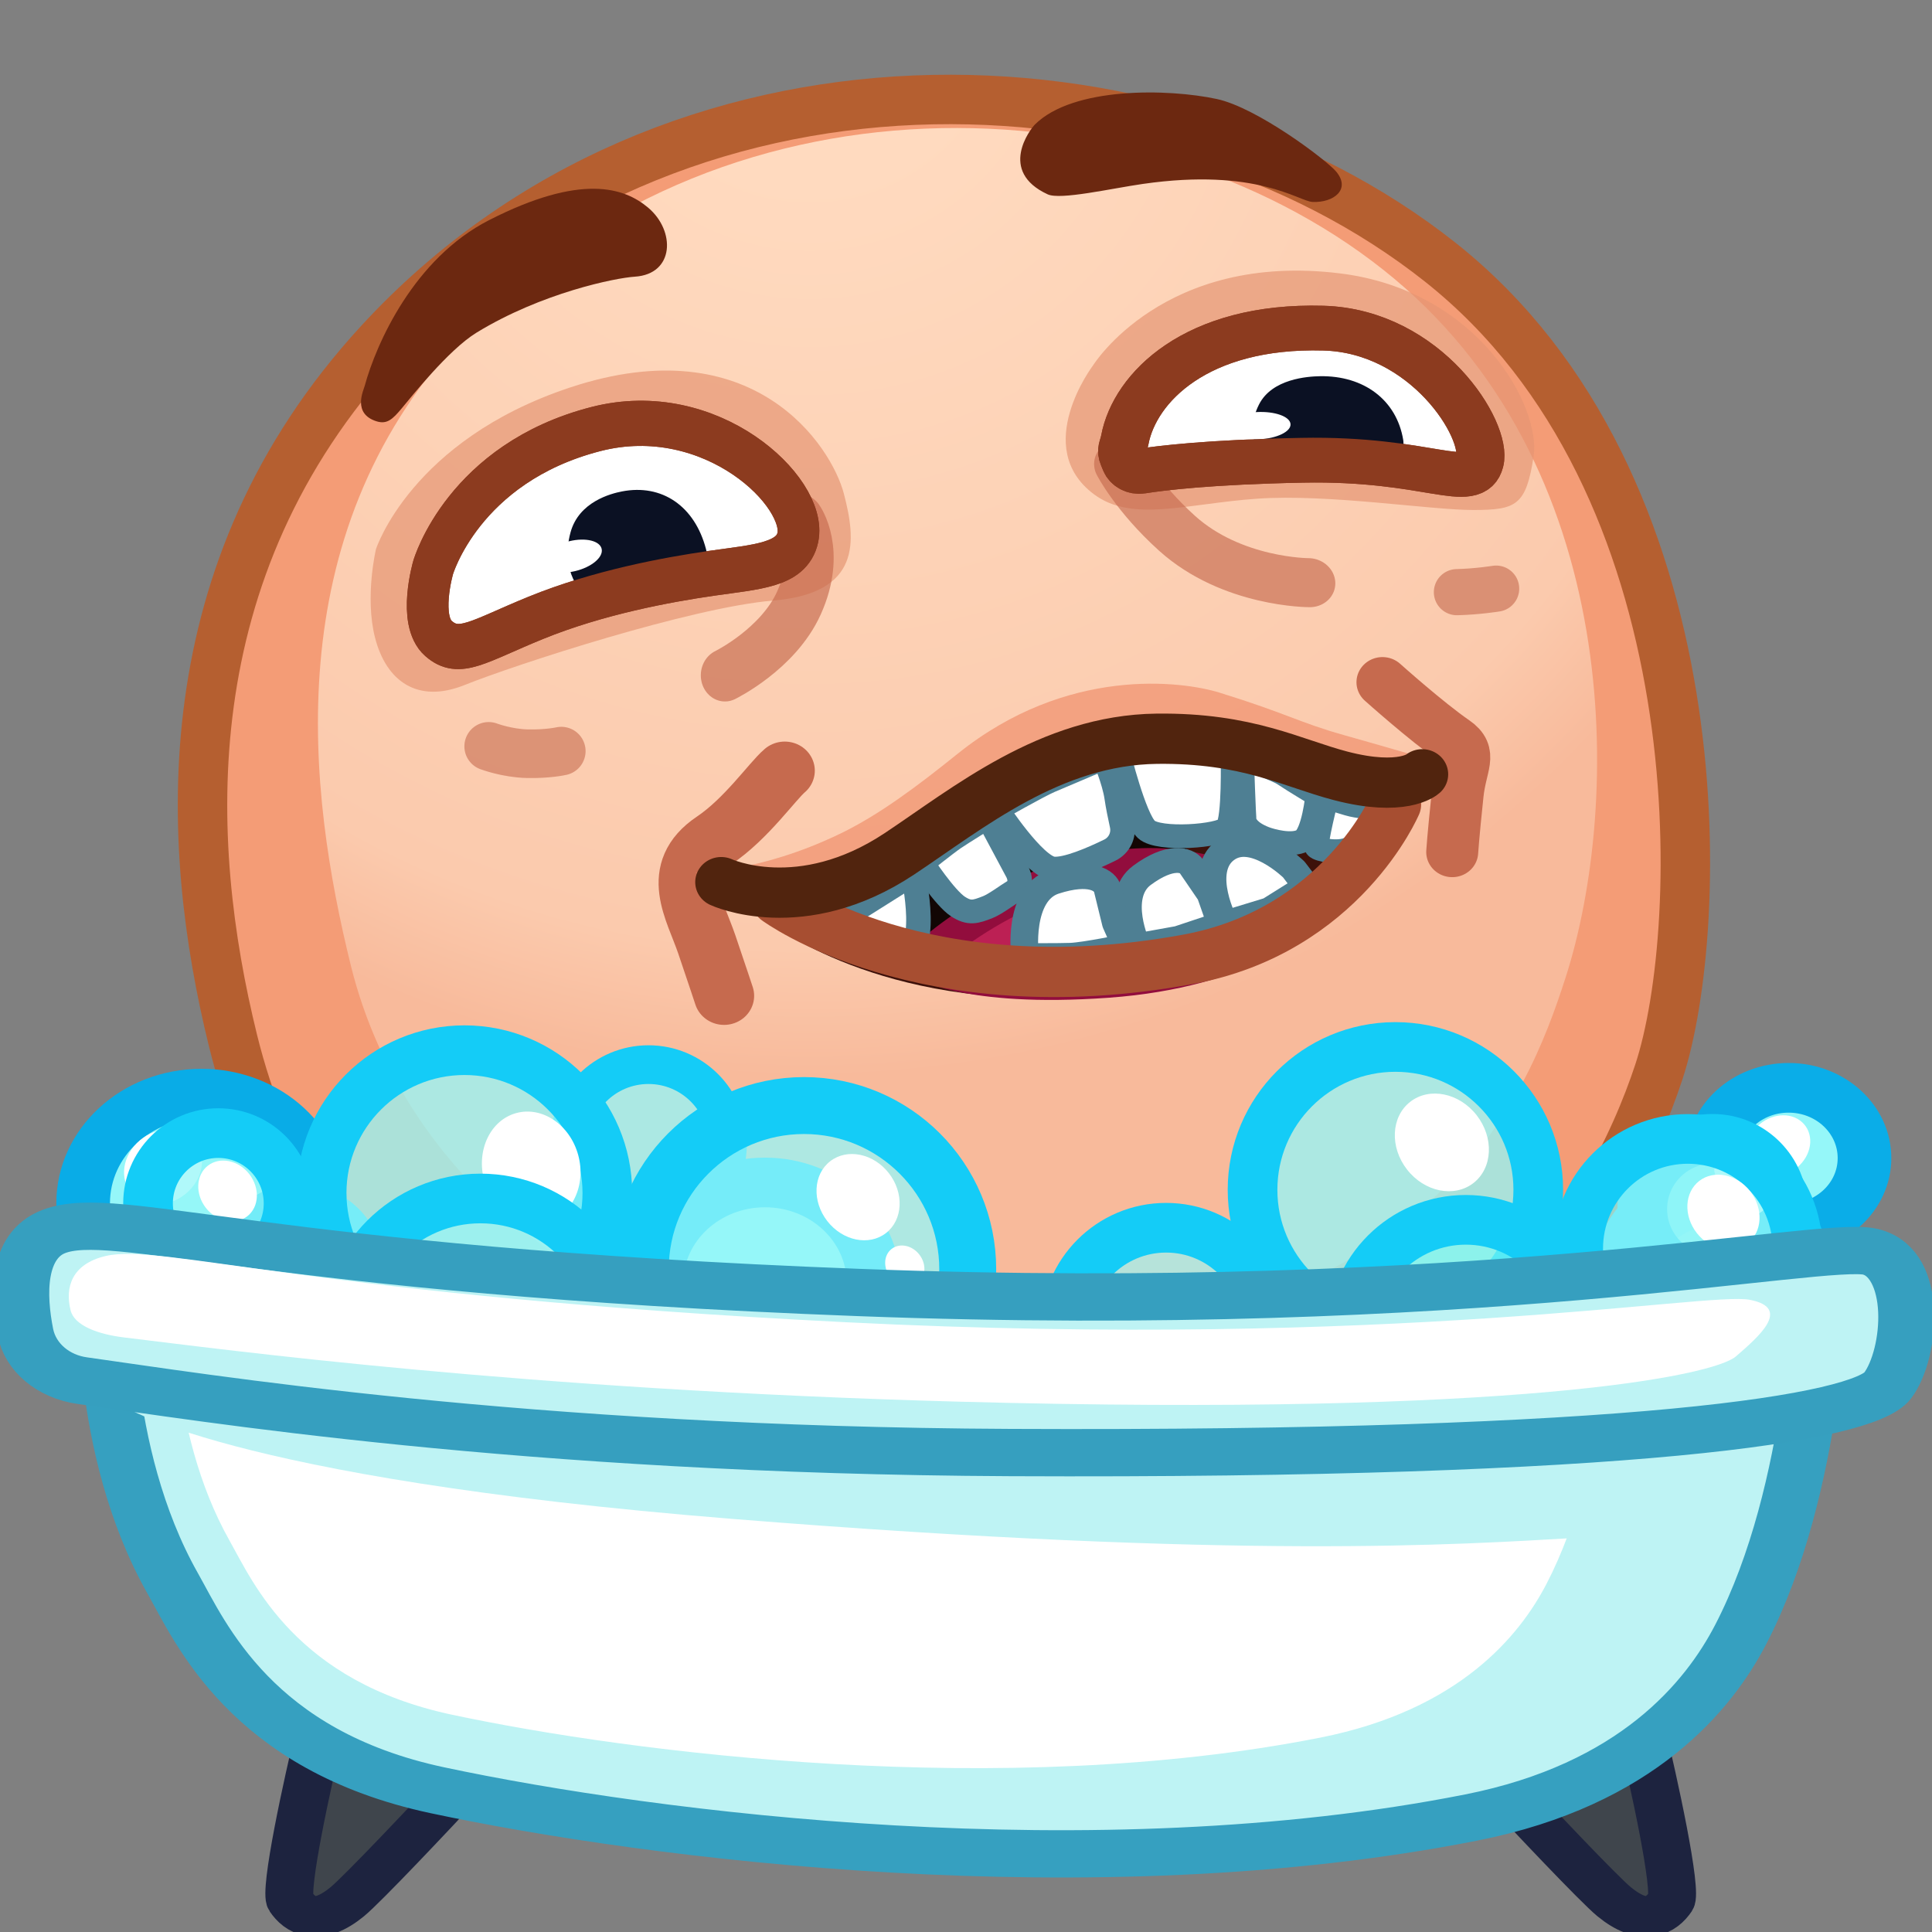 <svg xmlns="http://www.w3.org/2000/svg" xmlns:xlink="http://www.w3.org/1999/xlink" viewBox="0 0 512 512" width="512" height="512" style="width: 100%; height: 100%; transform: translate3d(0,0,0); content-visibility: visible;" preserveAspectRatio="xMidYMid meet"><rect x="0" y="0" width="512" height="512" fill="#808080" stroke="none"/><defs><clipPath id="__lottie_element_2"><rect width="512" height="512" x="0" y="0"></rect></clipPath><clipPath id="__lottie_element_4"><path d="M0,0 L512,0 L512,512 L0,512z"></path></clipPath><radialGradient id="__lottie_element_21" spreadMethod="pad" gradientUnits="userSpaceOnUse" cx="-37.938" cy="-193.73" r="286.316" fx="-37.938" fy="-193.73"><stop offset="16%" stop-color="rgb(255,218,191)"></stop><stop offset="88%" stop-color="rgb(251,202,173)"></stop><stop offset="100%" stop-color="rgb(248,186,155)"></stop></radialGradient></defs><g clip-path="url(#__lottie_element_2)"><g clip-path="url(#__lottie_element_4)" style="display: block;" transform="matrix(1,0,0,1,0,0)" opacity="1"><g style="display: block;" transform="matrix(0.99,0,0,0.99,12.158,-26.29)" opacity="1"><g opacity="1" transform="matrix(1,0,0,1,240.525,243.466)"><path fill="rgb(244,156,118)" fill-opacity="1" d=" M-190.452,61.567 C-203.443,8.803 -207.43,-64.12 -151.261,-125.189 C-72.913,-210.371 58.036,-205.921 132.733,-146.725 C207.429,-87.529 203.933,31.602 191.245,70.048 C178.556,108.493 138.28,182.177 14.527,196.175 C-110.972,210.371 -173.79,129.241 -190.452,61.567z"></path><path stroke-linecap="butt" stroke-linejoin="miter" fill-opacity="0" stroke-miterlimit="10" stroke="rgb(181,95,48)" stroke-opacity="1" stroke-width="13.238" d=" M-190.452,61.567 C-203.443,8.803 -207.43,-64.12 -151.261,-125.189 C-72.913,-210.371 58.036,-205.921 132.733,-146.725 C207.429,-87.529 203.933,31.602 191.245,70.048 C178.556,108.493 138.28,182.177 14.527,196.175 C-110.972,210.371 -173.79,129.241 -190.452,61.567z"></path></g><g opacity="1" transform="matrix(1,0,0,1,242.372,222.295)"><path fill="url(#__lottie_element_21)" fill-opacity="1" d=" M-160.766,62.606 C-172.084,16.64 -180.706,-51.561 -131.773,-104.763 C-63.519,-178.97 50.559,-175.094 115.632,-123.524 C180.706,-71.955 179.338,19.576 164.443,65.916 C153.651,99.493 130.749,153.85 22.939,166.044 C-86.391,178.411 -146.25,121.561 -160.766,62.606z"></path></g></g><g style="display: block;" transform="matrix(-1.08,0,0,1,529.648,-2.449)" opacity="1"><g opacity="1" transform="matrix(1,0,0,1,0,0)"><g opacity="1" transform="matrix(1,0,0,1,302.705,342.444)"><path fill="rgb(149,247,249)" fill-opacity="1" d=" M26.632,0 C26.632,14.708 14.708,26.632 -0.001,26.632 C-14.709,26.632 -26.632,14.708 -26.632,0 C-26.632,-14.708 -14.709,-26.632 -0.001,-26.632 C14.708,-26.632 26.632,-14.708 26.632,0z"></path><path stroke-linecap="round" stroke-linejoin="round" fill-opacity="0" stroke="rgb(20,204,247)" stroke-opacity="1" stroke-width="13.162" d=" M26.632,0 C26.632,14.708 14.708,26.632 -0.001,26.632 C-14.709,26.632 -26.632,14.708 -26.632,0 C-26.632,-14.708 -14.709,-26.632 -0.001,-26.632 C14.708,-26.632 26.632,-14.708 26.632,0z"></path></g><g opacity="1" transform="matrix(1,0,0,1,0,0)"><g opacity="1" transform="matrix(1,0,0,1,51.526,309.353)"><path fill="rgb(149,247,249)" fill-opacity="1" d=" M18.621,0 C18.621,10.284 10.284,18.621 0,18.621 C-10.284,18.621 -18.621,10.284 -18.621,0 C-18.621,-10.284 -10.284,-18.621 0,-18.621 C10.284,-18.621 18.621,-10.284 18.621,0z"></path><path stroke-linecap="round" stroke-linejoin="round" fill-opacity="0" stroke="rgb(10,173,232)" stroke-opacity="1" stroke-width="13.162" d=" M18.621,0 C18.621,10.284 10.284,18.621 0,18.621 C-10.284,18.621 -18.621,10.284 -18.621,0 C-18.621,-10.284 -10.284,-18.621 0,-18.621 C10.284,-18.621 18.621,-10.284 18.621,0z"></path></g><g opacity="1" transform="matrix(1,0,0,1,53.982,306.072)"><path fill="rgb(255,255,255)" fill-opacity="1" d=" M5.747,-4.482 C8.633,-0.781 8.399,4.226 5.224,6.701 C2.05,9.176 -2.862,8.183 -5.748,4.482 C-8.633,0.782 -8.399,-4.226 -5.225,-6.701 C-2.051,-9.176 2.861,-8.183 5.747,-4.482z"></path></g></g><g opacity="1" transform="matrix(1,0,0,1,0,0)"><g opacity="1" transform="matrix(1,0,0,1,440.962,321.324)"><path fill="rgb(149,247,249)" fill-opacity="1" d=" M29.051,0 C29.051,16.044 16.044,29.05 0,29.05 C-16.045,29.05 -29.051,16.044 -29.051,0 C-29.051,-16.044 -16.045,-29.05 0,-29.05 C16.044,-29.05 29.051,-16.044 29.051,0z"></path><path stroke-linecap="round" stroke-linejoin="round" fill-opacity="0" stroke="rgb(9,172,231)" stroke-opacity="1" stroke-width="13.162" d=" M29.051,0 C29.051,16.044 16.044,29.05 0,29.05 C-16.045,29.05 -29.051,16.044 -29.051,0 C-29.051,-16.044 -16.045,-29.05 0,-29.05 C16.044,-29.05 29.051,-16.044 29.051,0z"></path></g><g opacity="1" transform="matrix(1,0,0,1,450.409,311.68)"><path fill="rgb(255,255,255)" fill-opacity="1" d=" M7.08,-5.52 C10.634,-0.962 10.346,5.205 6.436,8.253 C2.526,11.302 -3.525,10.079 -7.079,5.521 C-10.633,0.962 -10.345,-5.204 -6.435,-8.253 C-2.525,-11.302 3.526,-10.078 7.08,-5.52z"></path></g></g></g></g><g style="display: block;" transform="matrix(0.99,0,0,0.99,146.588,147.842)" opacity="1"><g opacity="1" transform="matrix(1.126,0,0,1.089,-15.606,-18.789)"><g opacity="1" transform="matrix(1,0,0,1,139.955,87.819)"><path fill="rgb(61,17,10)" fill-opacity="1" d=" M-74.4,19.184 C-74.4,19.184 -48.395,40.688 0.093,37.263 C48.581,33.837 59.723,15.337 65.251,4.346 C70.779,-6.646 77.37,-6.394 77.37,-6.394 C77.37,-6.394 52.907,-10.943 34.906,-26.726 C27.002,-33.656 -6.501,-21.043 -17.406,-13.625 C-28.31,-6.207 -37.835,4.184 -51.075,10.222 C-64.314,16.26 -74.4,19.184 -74.4,19.184z"></path></g><g opacity="1" transform="matrix(1,0,0,1,53.659,91.203)"><path stroke-linecap="round" stroke-linejoin="round" fill-opacity="0" stroke="rgb(198,106,78)" stroke-opacity="1" stroke-width="14.3" d=" M15.257,-21.643 C12.337,-19.091 6.147,-9.817 -1.519,-4.495 C-12.215,2.93 -6.068,12.55 -3.283,21.025 C-0.498,29.5 0.835,33.699 0.835,33.699"></path></g><g opacity="1" transform="matrix(1,0,0,1,210.389,57.134)"><path stroke-linecap="round" stroke-linejoin="round" fill-opacity="0" stroke="rgb(198,106,78)" stroke-opacity="1" stroke-width="12.355" d=" M0.626,-9.317 C0.626,-9.317 11.187,0.463 17.649,5.05 C22.093,8.205 19.237,10.992 18.493,18.27 C17.415,28.822 17.21,32.427 17.21,32.427"></path></g><g opacity="1" transform="matrix(1,0,0,1,0,0)"><path fill="rgb(18,6,4)" fill-opacity="1" d=" M145.404,73.994 C121.134,76.471 131.877,91.845 125.681,90.543 C119.485,89.241 130.073,84.429 115.167,89.552 C100.261,94.675 84.054,93.768 96.032,108.174 C108.01,122.58 119.788,112.053 127.882,107.443 C135.976,102.833 155.741,97.444 155.741,97.444 C155.741,97.444 164.726,96.508 164.574,86.053 C164.359,71.267 159.494,72.556 145.404,73.994z"></path></g><g opacity="1" transform="matrix(1,0,0,1,148.174,106.978)"><path fill="rgb(188,32,84)" fill-opacity="1" d=" M-46.981,9.581 C-46.981,9.581 -23.86,-14.117 7.309,-14.393 C27.446,-14.571 44.271,-1.704 44.271,-1.704 C44.271,-1.704 30.282,11.968 -2.501,14.406 C-36.611,16.943 -46.981,9.581 -46.981,9.581z"></path><path stroke-linecap="round" stroke-linejoin="round" fill-opacity="0" stroke="rgb(146,13,61)" stroke-opacity="1" stroke-width="8" d=" M-46.981,9.581 C-46.981,9.581 -23.86,-14.117 7.309,-14.393 C27.446,-14.571 44.271,-1.704 44.271,-1.704 C44.271,-1.704 30.282,11.968 -2.501,14.406 C-36.611,16.943 -46.981,9.581 -46.981,9.581z"></path></g><g opacity="1" transform="matrix(1,0,0,1,0.538,7.082)"><g opacity="1" transform="matrix(1,0,0,1,133.945,73.103)"><path fill="rgb(255,255,255)" fill-opacity="1" d=" M-15.141,-1.074 C-15.141,-1.074 -6.31,12.904 -1.815,13.418 C1.381,13.784 7.661,10.96 11.722,8.906 C13.953,7.778 15.141,5.256 14.617,2.783 C14.152,0.593 13.628,-2.054 13.352,-4.042 C12.786,-8.115 10.432,-13.784 10.432,-13.784 C10.432,-13.784 0.16,-9.29 -2.638,-8.042 C-5.435,-6.794 -15.141,-1.074 -15.141,-1.074z"></path><path stroke-linecap="round" stroke-linejoin="round" fill-opacity="0" stroke="rgb(78,127,147)" stroke-opacity="1" stroke-width="5.835" d=" M-15.141,-1.074 C-15.141,-1.074 -6.31,12.904 -1.815,13.418 C1.381,13.784 7.661,10.96 11.722,8.906 C13.953,7.778 15.141,5.256 14.617,2.783 C14.152,0.593 13.628,-2.054 13.352,-4.042 C12.786,-8.115 10.432,-13.784 10.432,-13.784 C10.432,-13.784 0.16,-9.29 -2.638,-8.042 C-5.435,-6.794 -15.141,-1.074 -15.141,-1.074z"></path></g><g opacity="1" transform="matrix(1,0,0,1,202.561,75.934)"><path fill="rgb(255,255,255)" fill-opacity="1" d=" M8.17,-3.608 C8.17,-3.608 2.741,4.46 0.062,5.73 C-2.617,7 -7.252,6.017 -7.711,5.307 C-8.17,4.597 -5.389,-7 -5.389,-7 C-5.389,-7 -0.214,-5.128 1.589,-4.857 C3.304,-4.599 8.17,-3.608 8.17,-3.608z"></path><path stroke-linecap="round" stroke-linejoin="round" fill-opacity="0" stroke="rgb(78,127,147)" stroke-opacity="1" stroke-width="5.835" d=" M8.17,-3.608 C8.17,-3.608 2.741,4.46 0.062,5.73 C-2.617,7 -7.252,6.017 -7.711,5.307 C-8.17,4.597 -5.389,-7 -5.389,-7 C-5.389,-7 -0.214,-5.128 1.589,-4.857 C3.304,-4.599 8.17,-3.608 8.17,-3.608z"></path></g><g opacity="1" transform="matrix(1,0,0,1,112.793,85.765)"><path fill="rgb(255,255,255)" fill-opacity="1" d=" M-11.796,-0.595 C-11.796,-0.595 -6.355,8.033 -3.196,10.133 C-0.508,11.919 0.905,11.457 3.871,10.25 C5.657,9.523 8.651,7.178 10.016,6.355 C11.796,5.282 11.758,3.063 10.705,1.254 C10.705,1.254 3.892,-11.918 3.892,-11.918 C3.892,-11.918 -2.232,-8.025 -4.232,-6.62 C-6.075,-5.324 -11.796,-0.595 -11.796,-0.595z"></path><path stroke-linecap="round" stroke-linejoin="round" fill-opacity="0" stroke="rgb(78,127,147)" stroke-opacity="1" stroke-width="5.835" d=" M-11.796,-0.595 C-11.796,-0.595 -6.355,8.033 -3.196,10.133 C-0.508,11.919 0.905,11.457 3.871,10.25 C5.657,9.523 8.651,7.178 10.016,6.355 C11.796,5.282 11.758,3.063 10.705,1.254 C10.705,1.254 3.892,-11.918 3.892,-11.918 C3.892,-11.918 -2.232,-8.025 -4.232,-6.62 C-6.075,-5.324 -11.796,-0.595 -11.796,-0.595z"></path></g><g opacity="1" transform="matrix(1,0,0,1,91.004,98.429)"><path fill="rgb(255,255,255)" fill-opacity="1" d=" M-10.917,3.758 C-10.917,3.758 -1.643,9.293 4.165,9.833 C12.515,10.609 7.887,-10.609 7.887,-10.609 C7.887,-10.609 -12.515,2.682 -12.515,2.682"></path><path stroke-linecap="round" stroke-linejoin="round" fill-opacity="0" stroke="rgb(78,127,147)" stroke-opacity="1" stroke-width="5.835" d=" M-10.917,3.758 C-10.917,3.758 -1.643,9.293 4.165,9.833 C12.515,10.609 7.887,-10.609 7.887,-10.609 C7.887,-10.609 -12.515,2.682 -12.515,2.682"></path></g><g opacity="1" transform="matrix(1,0,0,1,161.472,67.678)"><path fill="rgb(255,255,255)" fill-opacity="1" d=" M13.465,-8.635 C13.465,-8.635 13.827,6.705 12.186,8.809 C10.545,10.912 -4.203,12.074 -7.13,9.247 C-10.057,6.42 -13.827,-9.399 -13.827,-9.399 C-13.827,-9.399 -1.06,-12.073 3.403,-11.494 C10.559,-10.565 13.465,-8.635 13.465,-8.635z"></path><path stroke-linecap="round" stroke-linejoin="round" fill-opacity="0" stroke="rgb(78,127,147)" stroke-opacity="1" stroke-width="5.835" d=" M13.465,-8.635 C13.465,-8.635 13.827,6.705 12.186,8.809 C10.545,10.912 -4.203,12.074 -7.13,9.247 C-10.057,6.42 -13.827,-9.399 -13.827,-9.399 C-13.827,-9.399 -1.06,-12.073 3.403,-11.494 C10.559,-10.565 13.465,-8.635 13.465,-8.635z"></path></g><g opacity="1" transform="matrix(1,0,0,1,186.04,70.134)"><path fill="rgb(255,255,255)" fill-opacity="1" d=" M9.04,-1.644 C9.04,-1.644 8.133,7.949 5.521,9.479 C2.91,11.009 -2.12,9.558 -3.675,8.928 C-7.402,7.419 -8.179,5.618 -8.382,4.839 C-8.585,4.061 -9.04,-11.009 -9.04,-11.009 C-9.04,-11.009 -0.822,-8.067 1.134,-6.713 C3.745,-4.905 9.04,-1.644 9.04,-1.644z"></path><path stroke-linecap="round" stroke-linejoin="round" fill-opacity="0" stroke="rgb(78,127,147)" stroke-opacity="1" stroke-width="5.835" d=" M9.04,-1.644 C9.04,-1.644 8.133,7.949 5.521,9.479 C2.91,11.009 -2.12,9.558 -3.675,8.928 C-7.402,7.419 -8.179,5.618 -8.382,4.839 C-8.585,4.061 -9.04,-11.009 -9.04,-11.009 C-9.04,-11.009 -0.822,-8.067 1.134,-6.713 C3.745,-4.905 9.04,-1.644 9.04,-1.644z"></path></g></g><g opacity="1" transform="matrix(1.126,0,0,1.049,-24.104,-15.074)"><g opacity="1" transform="matrix(1,0,0,1,181.246,105.483)"><path fill="rgb(255,255,255)" fill-opacity="1" d=" M-5.748,10.99 C-5.748,10.99 -11.583,-1.211 -5.645,-6.101 C0.294,-10.99 8.847,-1.641 8.847,-1.641 C8.847,-1.641 11.583,2.34 11.583,2.34 C11.583,2.34 3.779,7.762 3.779,7.762 C3.779,7.762 -5.748,10.99 -5.748,10.99z"></path><path stroke-linecap="round" stroke-linejoin="round" fill-opacity="0" stroke="rgb(78,127,147)" stroke-opacity="1" stroke-width="5.835" d=" M-5.748,10.99 C-5.748,10.99 -11.583,-1.211 -5.645,-6.101 C0.294,-10.99 8.847,-1.641 8.847,-1.641 C8.847,-1.641 11.583,2.34 11.583,2.34 C11.583,2.34 3.779,7.762 3.779,7.762 C3.779,7.762 -5.748,10.99 -5.748,10.99z"></path></g><g opacity="1" transform="matrix(1,0,0,1,163.404,111.032)"><path fill="rgb(255,255,255)" fill-opacity="1" d=" M-6.451,10.706 C-6.451,10.706 -11.319,-0.927 -5.38,-5.817 C0.559,-10.706 4.081,-9.527 5.087,-7.893 C6.093,-6.259 9.112,-1.357 9.112,-1.357 C9.112,-1.357 11.319,5.63 11.319,5.63 C11.319,5.63 2.373,8.942 2.373,8.942 C2.373,8.942 -6.451,10.706 -6.451,10.706z"></path><path stroke-linecap="round" stroke-linejoin="round" fill-opacity="0" stroke="rgb(78,127,147)" stroke-opacity="1" stroke-width="5.835" d=" M-6.451,10.706 C-6.451,10.706 -11.319,-0.927 -5.38,-5.817 C0.559,-10.706 4.081,-9.527 5.087,-7.893 C6.093,-6.259 9.112,-1.357 9.112,-1.357 C9.112,-1.357 11.319,5.63 11.319,5.63 C11.319,5.63 2.373,8.942 2.373,8.942 C2.373,8.942 -6.451,10.706 -6.451,10.706z"></path></g><g opacity="1" transform="matrix(1,0,0,1,143.19,114.006)"><path fill="rgb(255,255,255)" fill-opacity="1" d=" M-9.862,10.01 C-9.862,10.01 -11.488,-4.441 -3.757,-7.245 C3.973,-10.048 7.128,-7.584 7.573,-5.568 C8.018,-3.551 9.353,2.498 9.353,2.498 C9.353,2.498 11.487,7.839 11.487,7.839 C11.487,7.839 2.876,9.808 -0.146,9.942 C-2.555,10.048 -9.862,10.01 -9.862,10.01z"></path><path stroke-linecap="round" stroke-linejoin="round" fill-opacity="0" stroke="rgb(78,127,147)" stroke-opacity="1" stroke-width="5.835" d=" M-9.862,10.01 C-9.862,10.01 -11.488,-4.441 -3.757,-7.245 C3.973,-10.048 7.128,-7.584 7.573,-5.568 C8.018,-3.551 9.353,2.498 9.353,2.498 C9.353,2.498 11.487,7.839 11.487,7.839 C11.487,7.839 2.876,9.808 -0.146,9.942 C-2.555,10.048 -9.862,10.01 -9.862,10.01z"></path></g></g><g opacity="1" transform="matrix(1,0,0,1,139.848,102.752)"><path stroke-linecap="round" stroke-linejoin="round" fill-opacity="0" stroke="rgb(167,78,49)" stroke-opacity="1" stroke-width="12.355" d=" M-72.651,-1.341 C-72.651,-1.341 -38.007,25.144 24.929,13.187 C61.433,6.252 74.181,-24.853 74.181,-24.853"></path></g><g opacity="1" transform="matrix(1,0,0,1,0,0)"><path fill="rgb(238,139,103)" fill-opacity="0.65" d=" M172.298,50.385 C163.436,47.543 136.044,43.755 109.988,65.437 C100.112,73.655 91.234,80.473 82.177,85.01 C62.615,94.809 47.527,94.581 47.527,94.581 C47.527,94.581 78.089,105.25 93.424,90.311 C108.184,75.932 131.392,69.207 137.348,67.07 C150.212,62.453 173.898,62.203 185.969,67.073 C198.04,71.943 222.785,67.048 222.785,67.048 C222.785,67.048 214.685,64.554 201.689,60.771 C191.226,57.725 188.515,55.585 172.298,50.385z"></path></g><g opacity="1" transform="matrix(1,0,0,1,132.947,75.041)"><path stroke-linecap="round" stroke-linejoin="round" fill-opacity="0" stroke="rgb(81,36,14)" stroke-opacity="1" stroke-width="12.355" d=" M-79.131,21.92 C-79.131,21.92 -60.195,31.065 -36.745,14.946 C-20.444,3.741 -0.865,-13.012 24.421,-13.328 C45.989,-13.598 56.563,-7.328 68.123,-4.207 C82.84,-0.233 87.517,-4.588 87.517,-4.588"></path></g></g></g><g style="display: block;" transform="matrix(0.99,0,0,0.99,93.102,22.686)" opacity="1"><g opacity="1" transform="matrix(1,0,0,1,43.528,57.074)"><path fill="rgb(108,40,16)" fill-opacity="1" d=" M-39.968,23.386 C-36.861,11.943 -26.728,-10.818 -6.658,-21.057 C18.08,-33.677 29.597,-29.73 35.923,-24.407 C43.278,-18.219 43.025,-6.601 32.349,-5.924 C27.194,-5.597 7.469,-1.627 -9.994,9.044 C-17.532,13.65 -27.558,26.371 -30.066,29.361 C-32.471,32.227 -33.959,33.677 -36.79,32.786 C-43.278,30.743 -40.292,24.578 -39.968,23.386z"></path></g><g opacity="1" transform="matrix(1,0,0,1,220.334,15.861)"><path fill="rgb(108,40,16)" fill-opacity="1" d=" M-37.353,-5.434 C-27.13,-15.611 -1.639,-15.069 11.361,-12.271 C22.156,-9.947 40.693,4.044 43.296,7.154 C47.316,11.956 42.591,15.515 37.006,15.285 C33.255,15.131 22.127,6.048 -8.478,10.463 C-16.938,11.683 -30.527,14.815 -33.924,13.248 C-47.316,7.067 -38.533,-4.259 -37.353,-5.434z"></path></g></g><g style="display: block;" transform="matrix(0.99,0,0,0.99,84.235,53.409)" opacity="1"><g opacity="1" transform="matrix(1.12,0.217,-0.202,1.04,-11.551,-53.307)"><g opacity="0.7" transform="matrix(1,0,0,1,252.412,50.749)"><path fill="rgb(229,150,115)" fill-opacity="1" d=" M-47.674,-0.045 C-47.674,-0.045 -36.486,-31.666 5.143,-34.73 C37.877,-37.138 57.423,-11.182 57.874,1.363 C58.325,13.907 56.281,15.476 46.405,17.555 C36.53,19.633 12.277,20.49 -3.868,25.131 C-20.014,29.772 -31.566,37.138 -41.684,31.898 C-58.326,23.28 -47.674,-0.045 -47.674,-0.045z"></path></g><g opacity="0.65" transform="matrix(1,0,0,1,242.014,88.003)"><path stroke-linecap="round" stroke-linejoin="round" fill-opacity="0" stroke="rgb(198,106,78)" stroke-opacity="1" stroke-width="12.355" d=" M22.196,6.226 C22.196,6.226 4.449,9.974 -10.44,0.306 C-21.268,-6.725 -26.545,-13.978 -26.545,-13.978"></path></g><g opacity="1" transform="matrix(1,0,0,1,256.702,51.722)"><path fill="rgb(255,255,255)" fill-opacity="1" d=" M-40.783,20.555 C-41.901,18.74 -41.304,18.017 -41.313,15.878 C-41.369,2.554 -30.055,-16.071 -0.593,-21.317 C23.21,-25.556 41.9,-3.931 41.393,4.208 C40.885,12.347 29.69,5.731 0.412,12.478 C-20.821,17.371 -31.814,21.215 -36.252,22.958 C-37.677,23.518 -39.292,22.976 -40.102,21.661 C-40.102,21.661 -40.783,20.555 -40.783,20.555z"></path><path stroke-linecap="round" stroke-linejoin="round" fill-opacity="0" stroke="rgb(140,59,31)" stroke-opacity="1" stroke-width="11.282" d=" M-40.783,20.555 C-41.901,18.74 -41.304,18.017 -41.313,15.878 C-41.369,2.554 -30.055,-16.071 -0.593,-21.317 C23.21,-25.556 41.9,-3.931 41.393,4.208 C40.885,12.347 29.69,5.731 0.412,12.478 C-20.821,17.371 -31.814,21.215 -36.252,22.958 C-37.677,23.518 -39.292,22.976 -40.102,21.661 C-40.102,21.661 -40.783,20.555 -40.783,20.555z"></path></g><g opacity="1" transform="matrix(1,0,0,1,261.464,54.063)"><path fill="rgb(11,17,35)" fill-opacity="1" d=" M-3.962,-11.575 C-6.765,-10.938 -14.905,-8.654 -16.754,-1.625 C-19.096,7.277 -13.42,12.336 -10.942,13.097 C-8.464,13.859 9.542,12.299 13.294,9.875 C17.045,7.451 19.096,3.281 18.07,0.285 C14.763,-9.37 6.095,-13.859 -3.962,-11.575z"></path></g><g opacity="1" transform="matrix(1,0,0,1,245.418,57.748)"><path fill="rgb(255,255,255)" fill-opacity="1" d=" M7.426,-1.982 C7.905,-0.144 4.969,2.234 0.868,3.329 C-3.233,4.423 -6.947,3.82 -7.426,1.982 C-7.905,0.144 -4.969,-2.234 -0.868,-3.329 C3.233,-4.423 6.947,-3.82 7.426,-1.982z"></path></g><g opacity="1" transform="matrix(1,0,0,1,256.702,51.722)"><path stroke-linecap="round" stroke-linejoin="round" fill-opacity="0" stroke="rgb(140,59,31)" stroke-opacity="1" stroke-width="11.282" d=" M-40.783,20.555 C-41.901,18.74 -41.304,18.017 -41.313,15.878 C-41.369,2.554 -30.055,-16.071 -0.593,-21.317 C23.21,-25.556 41.9,-3.931 41.393,4.208 C40.885,12.347 29.69,5.731 0.412,12.478 C-20.821,17.371 -31.814,21.215 -36.252,22.958 C-37.677,23.518 -39.292,22.976 -40.102,21.661 C-40.102,21.661 -40.783,20.555 -40.783,20.555z"></path></g></g><g opacity="1" transform="matrix(0.999,0.048,-0.052,1.084,4.743,-11.227)"><g opacity="0.7" transform="matrix(1,0,0,1,79.804,84.641)"><path fill="rgb(229,150,115)" fill-opacity="1" d=" M-64.01,10.861 C-64.01,10.861 -56.034,-16.362 -14.258,-31.247 C34.181,-48.507 56.43,-19.862 60.349,-8.4 C64.267,3.061 66.424,15.969 42.761,18.837 C21.074,21.466 -25.188,37.63 -38.602,43.294 C-50.945,48.507 -59.622,43.226 -63.137,32.639 C-66.425,22.734 -64.01,10.861 -64.01,10.861z"></path></g><g opacity="0.67" transform="matrix(1,0,0,1,126.039,104.055)"><path stroke-linecap="round" stroke-linejoin="round" fill-opacity="0" stroke="rgb(198,106,78)" stroke-opacity="1" stroke-width="13.008" d=" M-15.289,18.344 C-15.289,18.344 -1.435,11.334 3.541,-0.341 C9.028,-13.216 2.642,-20.604 2.642,-20.604"></path></g><g opacity="1" transform="matrix(1,0,0,1,78.449,89.317)"><path fill="rgb(255,255,255)" fill-opacity="1" d=" M-47.129,10.015 C-47.129,10.015 -40.401,-16.045 -5.397,-26.01 C25.087,-34.689 52.04,-12.901 49.972,-1.661 C48.702,5.241 39.343,6.021 27.42,8.149 C15.497,10.277 -2.643,14.196 -19.013,21.201 C-34.095,27.656 -38.997,31.707 -44.786,27.452 C-50.575,23.196 -47.129,10.015 -47.129,10.015z"></path><path stroke-linecap="round" stroke-linejoin="round" fill-opacity="0" stroke="rgb(140,59,31)" stroke-opacity="1" stroke-width="11.15" d=" M-47.129,10.015 C-47.129,10.015 -40.401,-16.045 -5.397,-26.01 C25.087,-34.689 52.04,-12.901 49.972,-1.661 C48.702,5.241 39.343,6.021 27.42,8.149 C15.497,10.277 -2.643,14.196 -19.013,21.201 C-34.095,27.656 -38.997,31.707 -44.786,27.452 C-50.575,23.196 -47.129,10.015 -47.129,10.015z"></path></g><g opacity="1" transform="matrix(1,0,0,1,85.208,91.06)"><path fill="rgb(11,17,35)" fill-opacity="1" d=" M-4.369,-12.698 C-7.292,-12.04 -15.777,-9.653 -17.617,-1.99 C-19.948,7.714 -13.943,13.324 -11.34,14.191 C-8.738,15.058 10.076,13.599 13.967,10.999 C17.859,8.399 19.949,3.867 18.835,0.576 C15.247,-10.029 6.121,-15.059 -4.369,-12.698z"></path></g><g opacity="1" transform="matrix(1,0,0,1,68.402,94.887)"><path fill="rgb(255,255,255)" fill-opacity="1" d=" M7.742,-2.066 C8.268,-0.049 5.229,2.512 0.953,3.653 C-3.322,4.794 -7.216,4.084 -7.742,2.066 C-8.268,0.049 -5.227,-2.511 -0.952,-3.652 C3.323,-4.794 7.216,-4.083 7.742,-2.066z"></path></g><g opacity="1" transform="matrix(1,0,0,1,78.449,89.317)"><path stroke-linecap="round" stroke-linejoin="round" fill-opacity="0" stroke="rgb(140,59,31)" stroke-opacity="1" stroke-width="11.15" d=" M-47.129,10.015 C-47.129,10.015 -40.401,-16.045 -5.397,-26.01 C25.087,-34.689 52.04,-12.901 49.972,-1.661 C48.702,5.241 39.343,6.021 27.42,8.149 C15.497,10.277 -2.643,14.196 -19.013,21.201 C-34.095,27.656 -38.997,31.707 -44.786,27.452 C-50.575,23.196 -47.129,10.015 -47.129,10.015z"></path></g></g><g opacity="0.59" transform="matrix(1,0,0,1,55.445,146.885)"><path stroke-linecap="round" stroke-linejoin="round" fill-opacity="0" stroke="rgb(198,106,78)" stroke-opacity="1" stroke-width="13.008" d=" M-9.719,-1.045 C-9.719,-1.045 -4.817,0.811 0.673,0.928 C6.162,1.045 9.719,0.227 9.719,0.227"></path></g><g opacity="0.61" transform="matrix(1,0,0,1,311.795,90.379)"><path stroke-linecap="round" stroke-linejoin="round" fill-opacity="0" stroke="rgb(198,106,78)" stroke-opacity="1" stroke-width="12.355" d=" M-6.884,14.187 C-1.283,14.045 3.618,13.241 3.618,13.241"></path></g></g><g style="display: block;" transform="matrix(1,0,0,1,6.326,9.551)" opacity="1"><g opacity="1" transform="matrix(1.286,0,0,1.286,-128.593,264.618)"><g opacity="0.77" transform="matrix(1,0,0,1,448.056,51.526)"><path fill="rgb(149,247,249)" fill-opacity="1" d=" M18.621,0 C18.621,10.284 10.284,18.621 0,18.621 C-10.284,18.621 -18.621,10.284 -18.621,0 C-18.621,-10.284 -10.284,-18.621 0,-18.621 C10.284,-18.621 18.621,-10.284 18.621,0z"></path></g><g opacity="1" transform="matrix(1,0,0,1,448.056,51.526)"><path stroke-linecap="round" stroke-linejoin="round" fill-opacity="0" stroke="rgb(20,204,247)" stroke-opacity="1" stroke-width="13.162" d=" M18.621,0 C18.621,10.284 10.284,18.621 0,18.621 C-10.284,18.621 -18.621,10.284 -18.621,0 C-18.621,-10.284 -10.284,-18.621 0,-18.621 C10.284,-18.621 18.621,-10.284 18.621,0z"></path></g><g opacity="1" transform="matrix(1,0,0,1,450.512,48.245)"><path fill="rgb(255,255,255)" fill-opacity="1" d=" M12.918,-5.079 C15.702,-1.301 15.939,7.688 11.797,9.987 C8.278,11.941 5.504,2.804 2.618,-0.897 C-0.267,-4.597 -7.204,-6.317 -4.03,-8.792 C-0.856,-11.267 7.573,-12.331 12.918,-5.079z"></path></g></g><g opacity="1" transform="matrix(1,0,0,1,-0.539,259.344)"><g opacity="0.77" transform="matrix(1,0,0,1,448.056,51.526)"><path fill="rgb(149,247,249)" fill-opacity="1" d=" M18.621,0 C18.621,10.284 10.284,18.621 0,18.621 C-10.284,18.621 -18.621,10.284 -18.621,0 C-18.621,-10.284 -10.284,-18.621 0,-18.621 C10.284,-18.621 18.621,-10.284 18.621,0z"></path></g><g opacity="1" transform="matrix(1,0,0,1,448.056,51.526)"><path stroke-linecap="round" stroke-linejoin="round" fill-opacity="0" stroke="rgb(20,204,247)" stroke-opacity="1" stroke-width="13.162" d=" M18.621,0 C18.621,10.284 10.284,18.621 0,18.621 C-10.284,18.621 -18.621,10.284 -18.621,0 C-18.621,-10.284 -10.284,-18.621 0,-18.621 C10.284,-18.621 18.621,-10.284 18.621,0z"></path></g><g opacity="1" transform="matrix(1,0,0,1,455.491,45.743)"><path fill="rgb(255,255,255)" fill-opacity="1" d=" M5.377,-3.555 C8.263,0.146 7.965,5.174 5.224,6.7 C1.707,8.658 -0.269,5.589 -3.155,1.888 C-6.04,-1.812 -8.943,-5.159 -5.225,-6.701 C-2.594,-7.792 2.491,-7.256 5.377,-3.555z"></path></g></g><g opacity="1" transform="matrix(1,0,0,1,18.609,95.735)"><g opacity="1" transform="matrix(1,0,0,1,54.164,231.094)"><path fill="rgb(149,247,249)" fill-opacity="0.75" d=" M18.621,0 C18.621,10.284 10.284,18.621 0,18.621 C-10.284,18.621 -18.621,10.284 -18.621,0 C-18.621,-10.284 -10.284,-18.621 0,-18.621 C10.284,-18.621 18.621,-10.284 18.621,0z"></path><path stroke-linecap="round" stroke-linejoin="round" fill-opacity="0" stroke="rgb(20,204,247)" stroke-opacity="1" stroke-width="8" d=" M18.621,0 C18.621,10.284 10.284,18.621 0,18.621 C-10.284,18.621 -18.621,10.284 -18.621,0 C-18.621,-10.284 -10.284,-18.621 0,-18.621 C10.284,-18.621 18.621,-10.284 18.621,0z"></path></g><g opacity="1" transform="matrix(1,0,0,1,56.62,227.813)"><path fill="rgb(255,255,255)" fill-opacity="1" d=" M8.163,-6.293 C11.881,-3.429 12.929,3.018 9.754,5.493 C6.58,7.968 2.272,3.049 -0.614,-0.652 C-3.499,-4.352 -9.003,-6.641 -5.829,-9.116 C-2.655,-11.591 2.99,-10.278 8.163,-6.293z"></path></g></g><g opacity="1" transform="matrix(1,0,0,1,0,0)"><g opacity="1" transform="matrix(0.684,0,0,0.684,165.527,293.533)"><path fill="rgb(149,247,249)" fill-opacity="0.77" d=" M30.622,0 C30.622,16.912 16.912,30.622 0,30.622 C-16.912,30.622 -30.622,16.912 -30.622,0 C-30.622,-16.912 -16.912,-30.622 0,-30.622 C16.912,-30.622 30.622,-16.912 30.622,0z"></path><path stroke-linecap="round" stroke-linejoin="round" fill-opacity="0" stroke="rgb(20,204,247)" stroke-opacity="1" stroke-width="15" d=" M30.622,0 C30.622,16.912 16.912,30.622 0,30.622 C-16.912,30.622 -30.622,16.912 -30.622,0 C-30.622,-16.912 -16.912,-30.622 0,-30.622 C16.912,-30.622 30.622,-16.912 30.622,0z"></path></g><g opacity="1" transform="matrix(1,0,0,1,302.705,342.444)"><path fill="rgb(149,247,249)" fill-opacity="0.67" d=" M26.632,0 C26.632,14.708 14.708,26.632 -0.001,26.632 C-14.709,26.632 -26.632,14.708 -26.632,0 C-26.632,-14.708 -14.709,-26.632 -0.001,-26.632 C14.708,-26.632 26.632,-14.708 26.632,0z"></path><path stroke-linecap="round" stroke-linejoin="round" fill-opacity="0" stroke="rgb(20,204,247)" stroke-opacity="1" stroke-width="13.162" d=" M26.632,0 C26.632,14.708 14.708,26.632 -0.001,26.632 C-14.709,26.632 -26.632,14.708 -26.632,0 C-26.632,-14.708 -14.709,-26.632 -0.001,-26.632 C14.708,-26.632 26.632,-14.708 26.632,0z"></path></g><g opacity="1" transform="matrix(1,0,0,1,0,0)"><g opacity="1" transform="matrix(1,0,0,1,51.526,309.353)"><path fill="rgb(149,247,249)" fill-opacity="0.74" d=" M18.621,0 C18.621,10.284 10.284,18.621 0,18.621 C-10.284,18.621 -18.621,10.284 -18.621,0 C-18.621,-10.284 -10.284,-18.621 0,-18.621 C10.284,-18.621 18.621,-10.284 18.621,0z"></path><path stroke-linecap="round" stroke-linejoin="round" fill-opacity="0" stroke="rgb(20,204,247)" stroke-opacity="1" stroke-width="13.162" d=" M18.621,0 C18.621,10.284 10.284,18.621 0,18.621 C-10.284,18.621 -18.621,10.284 -18.621,0 C-18.621,-10.284 -10.284,-18.621 0,-18.621 C10.284,-18.621 18.621,-10.284 18.621,0z"></path></g><g opacity="1" transform="matrix(1,0,0,1,53.982,306.072)"><path fill="rgb(255,255,255)" fill-opacity="1" d=" M5.747,-4.482 C8.633,-0.781 8.399,4.226 5.224,6.701 C2.05,9.176 -2.862,8.183 -5.748,4.482 C-8.633,0.782 -8.399,-4.226 -5.225,-6.701 C-2.051,-9.176 2.861,-8.183 5.747,-4.482z"></path></g></g><g opacity="1" transform="matrix(1,0,0,1,0,0)"><g opacity="1" transform="matrix(1,0,0,1,116.768,306.616)"><path fill="rgb(149,247,249)" fill-opacity="0.76" d=" M37.859,0 C37.859,20.909 20.91,37.859 0.001,37.859 C-20.908,37.859 -37.86,20.909 -37.86,0 C-37.86,-20.909 -20.908,-37.859 0.001,-37.859 C20.91,-37.859 37.859,-20.909 37.859,0z"></path><path stroke-linecap="round" stroke-linejoin="round" fill-opacity="0" stroke="rgb(20,204,247)" stroke-opacity="1" stroke-width="13.162" d=" M37.859,0 C37.859,20.909 20.91,37.859 0.001,37.859 C-20.908,37.859 -37.86,20.909 -37.86,0 C-37.86,-20.909 -20.908,-37.859 0.001,-37.859 C20.91,-37.859 37.859,-20.909 37.859,0z"></path></g><g opacity="1" transform="matrix(1,0,0,1,134.45,299.94)"><path fill="rgb(255,255,255)" fill-opacity="1" d=" M12.454,-3.394 C14.639,4.624 10.833,12.643 3.956,14.518 C-2.922,16.392 -10.269,11.411 -12.454,3.393 C-14.639,-4.625 -10.834,-12.645 -3.956,-14.519 C2.921,-16.393 10.269,-11.412 12.454,-3.394z"></path></g></g><g opacity="1" transform="matrix(1.146,0,0,1.146,-21.902,-47.323)"><g opacity="1" transform="matrix(1,0,0,1,199.519,326.476)"><path fill="rgb(149,247,249)" fill-opacity="0.75" d=" M37.859,0 C37.859,20.909 20.909,37.859 0,37.859 C-20.909,37.859 -37.86,20.909 -37.86,0 C-37.86,-20.909 -20.909,-37.859 0,-37.859 C20.909,-37.859 37.859,-20.909 37.859,0z"></path><path stroke-linecap="round" stroke-linejoin="round" fill-opacity="0" stroke="rgb(20,204,247)" stroke-opacity="1" stroke-width="13.162" d=" M37.859,0 C37.859,20.909 20.909,37.859 0,37.859 C-20.909,37.859 -37.86,20.909 -37.86,0 C-37.86,-20.909 -20.909,-37.859 0,-37.859 C20.909,-37.859 37.859,-20.909 37.859,0z"></path></g><g opacity="1" transform="matrix(1,0,0,1,212.022,309.798)"><path fill="rgb(255,255,255)" fill-opacity="1" d=" M7.113,-5.547 C10.684,-0.967 10.394,5.229 6.466,8.293 C2.538,11.356 -3.542,10.125 -7.113,5.546 C-10.684,0.966 -10.394,-5.23 -6.466,-8.293 C-2.537,-11.356 3.542,-10.127 7.113,-5.547z"></path></g><g opacity="1" transform="matrix(1,0,0,1,222.821,325.688)"><path fill="rgb(255,255,255)" fill-opacity="1" d=" M3.358,-2.618 C5.043,-0.456 4.907,2.469 3.053,3.915 C1.199,5.36 -1.671,4.779 -3.356,2.618 C-5.042,0.456 -4.905,-2.467 -3.051,-3.913 C-1.197,-5.359 1.673,-4.78 3.358,-2.618z"></path></g></g><g opacity="1" transform="matrix(1,0,0,1,-3.016,-4.527)"><g opacity="1" transform="matrix(1,0,0,1,366.487,310.29)"><path fill="rgb(149,247,249)" fill-opacity="0.76" d=" M37.86,0 C37.86,20.909 20.91,37.859 0.001,37.859 C-20.908,37.859 -37.859,20.909 -37.859,0 C-37.859,-20.909 -20.908,-37.859 0.001,-37.859 C20.91,-37.859 37.86,-20.909 37.86,0z"></path><path stroke-linecap="round" stroke-linejoin="round" fill-opacity="0" stroke="rgb(20,204,247)" stroke-opacity="1" stroke-width="13.162" d=" M37.86,0 C37.86,20.909 20.91,37.859 0.001,37.859 C-20.908,37.859 -37.859,20.909 -37.859,0 C-37.859,-20.909 -20.908,-37.859 0.001,-37.859 C20.91,-37.859 37.86,-20.909 37.86,0z"></path></g><g opacity="1" transform="matrix(1,0,0,1,378.798,297.723)"><path fill="rgb(255,255,255)" fill-opacity="1" d=" M9.226,-7.194 C13.858,-1.254 13.482,6.783 8.387,10.756 C3.291,14.729 -4.594,13.135 -9.226,7.194 C-13.858,1.254 -13.482,-6.782 -8.387,-10.756 C-3.292,-14.729 4.594,-13.134 9.226,-7.194z"></path></g></g><g opacity="1" transform="matrix(1,0,0,1,0,0)"><g opacity="1" transform="matrix(1,0,0,1,440.962,321.324)"><path fill="rgb(149,247,249)" fill-opacity="0.76" d=" M29.051,0 C29.051,16.044 16.044,29.05 0,29.05 C-16.045,29.05 -29.051,16.044 -29.051,0 C-29.051,-16.044 -16.045,-29.05 0,-29.05 C16.044,-29.05 29.051,-16.044 29.051,0z"></path><path stroke-linecap="round" stroke-linejoin="round" fill-opacity="0" stroke="rgb(20,204,247)" stroke-opacity="1" stroke-width="13.162" d=" M29.051,0 C29.051,16.044 16.044,29.05 0,29.05 C-16.045,29.05 -29.051,16.044 -29.051,0 C-29.051,-16.044 -16.045,-29.05 0,-29.05 C16.044,-29.05 29.051,-16.044 29.051,0z"></path></g><g opacity="1" transform="matrix(1,0,0,1,450.409,311.68)"><path fill="rgb(255,255,255)" fill-opacity="1" d=" M7.08,-5.52 C10.634,-0.962 10.346,5.205 6.436,8.253 C2.526,11.302 -3.525,10.079 -7.079,5.521 C-10.633,0.962 -10.345,-5.204 -6.435,-8.253 C-2.525,-11.302 3.526,-10.078 7.08,-5.52z"></path></g></g><g opacity="1" transform="matrix(1,0,0,1,120.992,343.89)"><path fill="rgb(149,247,249)" fill-opacity="0.67" d=" M0,-35.831 C19.775,-35.831 35.831,-19.775 35.831,0 C35.831,19.775 19.775,35.831 0,35.831 C-19.775,35.831 -35.831,19.775 -35.831,0 C-35.831,-19.775 -19.775,-35.831 0,-35.831z"></path><path stroke-linecap="butt" stroke-linejoin="miter" fill-opacity="0" stroke-miterlimit="4" stroke="rgb(20,204,247)" stroke-opacity="1" stroke-width="13.162" d=" M0,-35.831 C19.775,-35.831 35.831,-19.775 35.831,0 C35.831,19.775 19.775,35.831 0,35.831 C-19.775,35.831 -35.831,19.775 -35.831,0 C-35.831,-19.775 -19.775,-35.831 0,-35.831z"></path></g><g opacity="1" transform="matrix(1,0,0,1,382.127,343.829)"><path fill="rgb(124,250,244)" fill-opacity="0.65" d=" M0,-30.114 C16.62,-30.114 30.114,-16.62 30.114,0 C30.114,16.62 16.62,30.114 0,30.114 C-16.62,30.114 -30.114,16.62 -30.114,0 C-30.114,-16.62 -16.62,-30.114 0,-30.114z"></path><path stroke-linecap="butt" stroke-linejoin="miter" fill-opacity="0" stroke-miterlimit="4" stroke="rgb(20,204,247)" stroke-opacity="1" stroke-width="13.162" d=" M0,-30.114 C16.62,-30.114 30.114,-16.62 30.114,0 C30.114,16.62 16.62,30.114 0,30.114 C-16.62,30.114 -30.114,16.62 -30.114,0 C-30.114,-16.62 -16.62,-30.114 0,-30.114z"></path></g></g></g><g style="display: block;" transform="matrix(1.045,0,0,0.884,-32.745,288.835)" opacity="1"><g opacity="1" transform="matrix(1,0,0,1,128.142,215.943)"><path fill="rgb(63,69,76)" fill-opacity="1" d=" M-3.505,-34.721 C-9.332,-34.777 -14.283,-30.566 -15.423,-25.024 C-18.779,-8.722 -24.883,24.289 -23.126,27.336 C-20.654,31.624 -16.317,34.778 -8.727,27.418 C-4.901,23.708 12.273,2.226 20.546,-8.329 C23.053,-11.527 24.883,-17.266 21.63,-23.049 C19.313,-27.168 7.536,-34.614 -3.505,-34.721z"></path></g><g opacity="1" transform="matrix(1,0,0,1,128.142,215.943)"><path stroke-linecap="butt" stroke-linejoin="miter" fill-opacity="0" stroke-miterlimit="10" stroke="rgb(29,35,63)" stroke-opacity="1" stroke-width="12.15" d=" M-3.505,-34.721 C-9.332,-34.777 -14.283,-30.566 -15.423,-25.024 C-18.779,-8.722 -24.883,24.289 -23.126,27.336 C-20.654,31.624 -16.317,34.778 -8.727,27.418 C-4.901,23.708 12.273,2.226 20.546,-8.329 C23.053,-11.527 24.883,-17.266 21.63,-23.049 C19.313,-27.168 7.536,-34.614 -3.505,-34.721z"></path></g><g opacity="1" transform="matrix(1,0,0,1,431.936,215.943)"><path fill="rgb(63,69,76)" fill-opacity="1" d=" M3.506,-34.721 C9.333,-34.777 14.283,-30.566 15.423,-25.024 C18.779,-8.722 24.883,24.289 23.126,27.336 C20.654,31.624 16.318,34.778 8.728,27.418 C4.902,23.708 -12.273,2.226 -20.546,-8.329 C-23.053,-11.527 -24.883,-17.266 -21.63,-23.049 C-19.313,-27.168 -7.535,-34.614 3.506,-34.721z"></path></g><g opacity="1" transform="matrix(1,0,0,1,431.936,215.943)"><path stroke-linecap="butt" stroke-linejoin="miter" fill-opacity="0" stroke-miterlimit="10" stroke="rgb(29,35,63)" stroke-opacity="1" stroke-width="12.15" d=" M3.506,-34.721 C9.333,-34.777 14.283,-30.566 15.423,-25.024 C18.779,-8.722 24.883,24.289 23.126,27.336 C20.654,31.624 16.318,34.778 8.728,27.418 C4.902,23.708 -12.273,2.226 -20.546,-8.329 C-23.053,-11.527 -24.883,-17.266 -21.63,-23.049 C-19.313,-27.168 -7.535,-34.614 3.506,-34.721z"></path></g><g opacity="1" transform="matrix(1,0,0,1,274.476,148.462)"></g><g opacity="1" transform="matrix(1,0,0,1,274.476,148.462)"><path fill="rgb(190,243,244)" fill-opacity="1" d=" M-216.252,-90.909 C-216.252,-90.909 -166.774,-69.176 26.295,-69.176 C136.054,-69.176 218.521,-92.087 218.521,-92.087 C218.521,-92.087 217.677,-29.297 198.286,14.826 C190.284,33.034 172.124,59.799 130.004,69.657 C34.168,92.086 -78.045,75.123 -132.207,61.495 C-179.421,49.616 -192.244,14.348 -199.385,-0.611 C-218.52,-40.699 -216.252,-90.909 -216.252,-90.909z"></path><path stroke-linecap="round" stroke-linejoin="round" fill-opacity="0" stroke="rgb(54,160,192)" stroke-opacity="1" stroke-width="14.175" d=" M-216.252,-90.909 C-216.252,-90.909 -166.774,-69.176 26.295,-69.176 C136.054,-69.176 218.521,-92.087 218.521,-92.087 C218.521,-92.087 217.677,-29.297 198.286,14.826 C190.284,33.034 172.124,59.799 130.004,69.657 C34.168,92.086 -78.045,75.123 -132.207,61.495 C-179.421,49.616 -192.244,14.348 -199.385,-0.611 C-218.52,-40.699 -216.252,-90.909 -216.252,-90.909z"></path></g><g opacity="1" transform="matrix(1,0,0,1,256.998,135.677)"><path fill="rgb(255,255,255)" fill-opacity="1" d=" M-181.597,-76.34 C-181.597,-76.34 -140.048,-58.09 22.08,-58.09 C114.249,-58.09 183.501,-77.329 183.501,-77.329 C183.501,-77.329 182.793,-24.602 166.509,12.451 C159.79,27.74 144.539,50.216 109.169,58.494 C28.691,77.329 -65.539,63.084 -111.021,51.64 C-150.668,41.665 -161.437,12.05 -167.433,-0.512 C-183.501,-34.175 -181.597,-76.34 -181.597,-76.34z"></path></g><g opacity="1" transform="matrix(1,0,0,1,264.996,112.851)"><path fill="rgb(190,243,244)" fill-opacity="1" d=" M-203.363,-18.757 C-203.363,-18.757 -177.466,3.457 -48.105,15.739 C81.255,28.021 136.566,23.427 165.867,21.45 C195.169,19.472 203.362,15.467 203.362,15.467 C203.362,15.467 201,-12.932 201,-12.932 C201,-12.932 -79.252,-16.548 -79.252,-16.548 C-79.252,-16.548 -178.282,-28.021 -178.282,-28.021 C-178.282,-28.021 -203.363,-18.757 -203.363,-18.757z"></path></g><g opacity="1" transform="matrix(1,0,0,1,276.658,72.513)"><path fill="rgb(190,243,244)" fill-opacity="1" d=" M-238.841,0.291 C-237.603,7.668 -231.813,13.441 -224.432,14.652 C-195.419,19.413 -112.872,35.523 10.915,36.203 C169.686,37.076 227.263,25.735 233.369,16.139 C239.476,6.543 241.221,-20.501 229.008,-23.99 C216.794,-27.48 128.685,-4.798 -27.469,-11.777 C-178.663,-18.534 -215.901,-37.076 -231.603,-30.097 C-241.221,-25.822 -240.694,-10.75 -238.841,0.291z"></path><path stroke-linecap="round" stroke-linejoin="round" fill-opacity="0" stroke="rgb(54,159,191)" stroke-opacity="1" stroke-width="14.175" d=" M-238.841,0.291 C-237.603,7.668 -231.813,13.441 -224.432,14.652 C-195.419,19.413 -112.872,35.523 10.915,36.203 C169.686,37.076 227.263,25.735 233.369,16.139 C239.476,6.543 241.221,-20.501 229.008,-23.99 C216.794,-27.48 128.685,-4.798 -27.469,-11.777 C-178.663,-18.534 -215.901,-37.076 -231.603,-30.097 C-241.221,-25.822 -240.694,-10.75 -238.841,0.291z"></path></g><g opacity="1" transform="matrix(1,0,0,1,263.87,63.454)"><path fill="rgb(255,255,255)" fill-opacity="1" d=" M-214.627,2.656 C-213.65,7.243 -207.624,9.823 -201.055,10.758 C-175.233,14.43 -99.893,26.463 10.624,30.008 C152.375,34.555 202.069,22.214 207.689,16.442 C213.309,10.669 222.037,1.933 211.193,-0.531 C200.349,-2.994 121.28,14.448 -18.028,6.196 C-152.911,-1.794 -191.577,-17.58 -205.72,-13.666 C-214.382,-11.269 -216.089,-4.21 -214.627,2.656z"></path></g></g></g></g></svg>